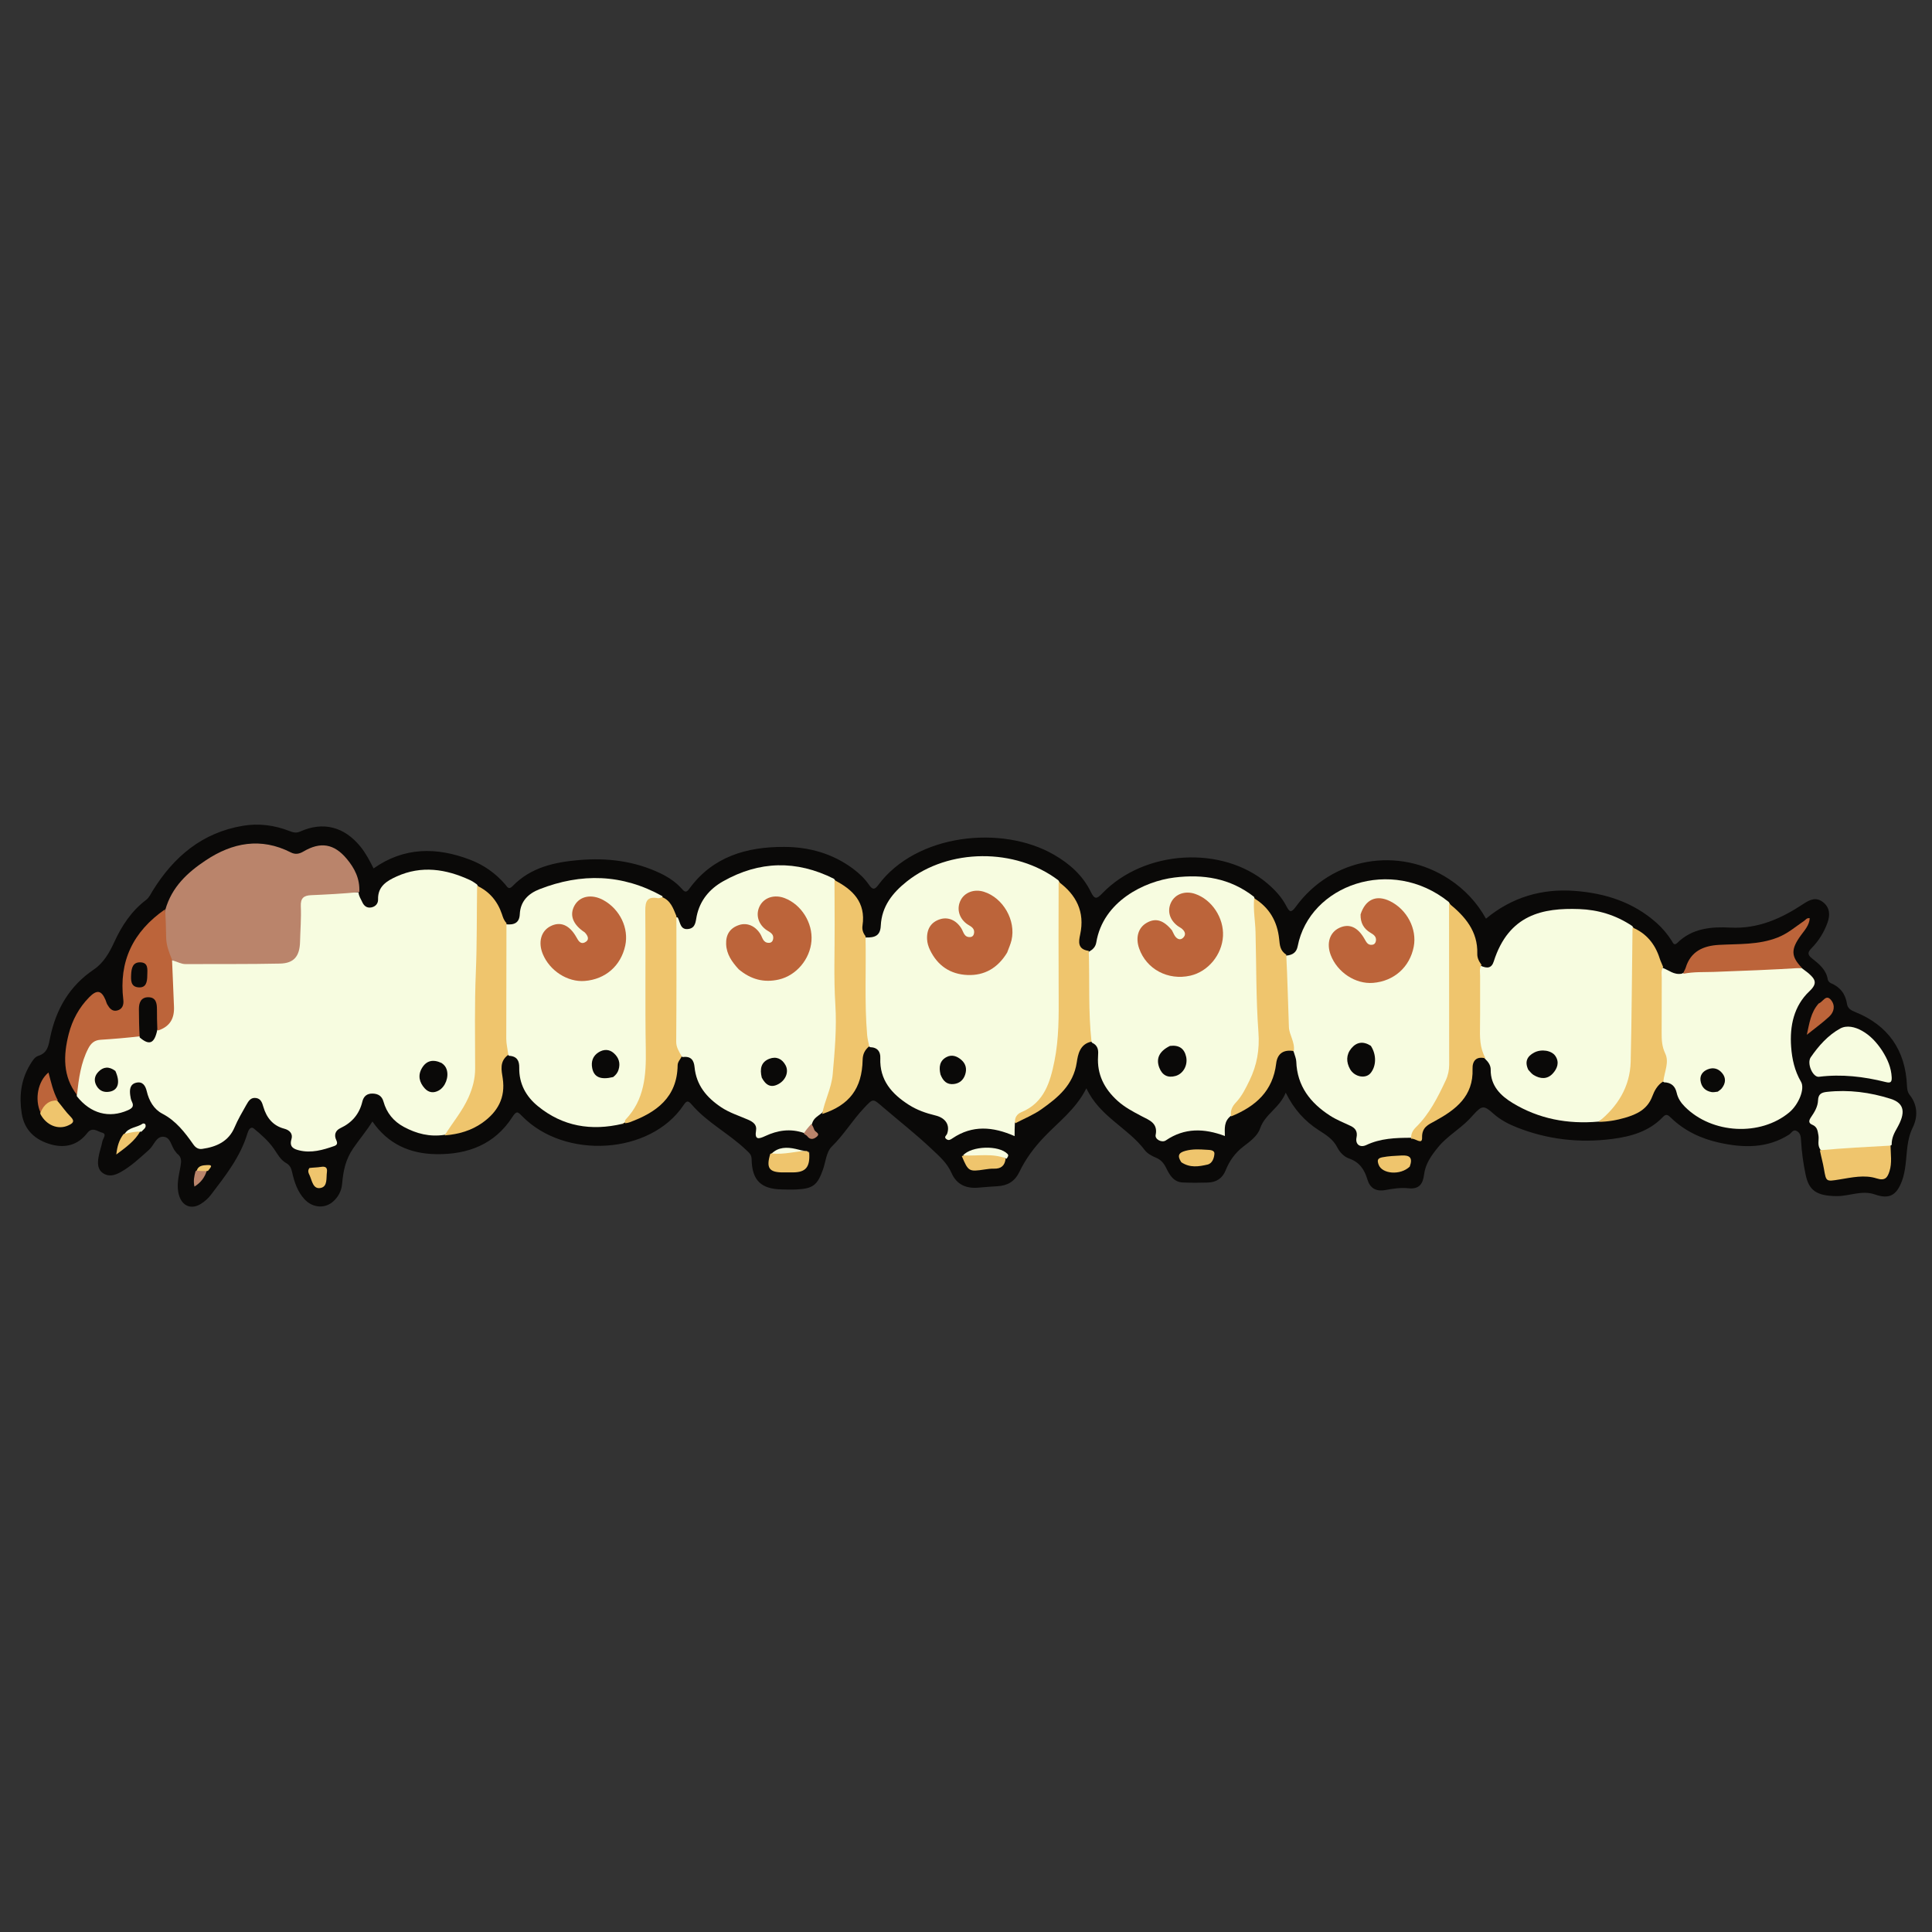 <?xml version="1.0" encoding="utf-8"?>
<!-- Generator: Adobe Adobe Illustrator 24.2.0, SVG Export Plug-In . SVG Version: 6.00 Build 0)  -->
<svg version="1.1" id="レイヤー_1" xmlns="http://www.w3.org/2000/svg" xmlns:xlink="http://www.w3.org/1999/xlink" x="0px"
	 y="0px" width="1000px" height="1000px" viewBox="0 0 1000 1000" style="enable-background:new 0 0 1000 1000;"
	 xml:space="preserve">
<rect x="0" y="0" width="1000" height="1000" fill="#333333" stroke="none"/>
<style type="text/css">
	.st0{fill:#0A0908;}
	.st1{fill:#F7FCE0;}
	.st2{fill:#BA846B;}
	.st3{fill:#EFC56D;}
	.st4{fill:#BC643A;}
</style>
<g>
	<path class="st0" d="M760.42,579.38c-5.21,5.34-11.5,8.77-16.13,14.5c-3.59,4.43-6.51,8.53-7.22,14.19
		c-0.58,4.66-2.46,7.59-8.14,6.97c-3.9-0.43-8,0.22-11.92,0.93c-4.86,0.88-7.91-1.04-9.23-5.44c-1.55-5.18-4.07-9.01-9.51-10.89
		c-2.6-0.9-4.85-3.26-6.1-5.74c-2.15-4.28-5.84-6.5-9.61-8.93c-7.11-4.58-12.74-10.65-17.08-19.42
		c-3.11,7.94-10.7,11.04-13.25,18.51c-1.37,4.03-5.34,6.81-8.74,9.45c-4.22,3.27-7.14,7.35-9.07,12.18c-1.7,4.25-4.85,6.26-9.22,6.4
		c-4.32,0.14-8.66,0.15-12.98-0.04c-4.72-0.2-6.8-3.82-8.58-7.45c-1.22-2.5-2.72-4.31-5.4-5.42c-2.1-0.87-4.41-2.13-5.73-3.89
		c-8.7-11.56-23.32-17.28-30.2-31.99c-5.47,10.92-14.51,17.46-21.97,25.33c-5.21,5.5-9.49,11.26-12.67,17.88
		c-2.4,5.01-6.12,7.17-11.36,7.48c-3.32,0.2-6.64,0.45-9.96,0.74c-6.3,0.55-11.21-1.61-13.83-7.56c-2.33-5.3-6.37-8.75-10.52-12.65
		c-7.97-7.51-16.52-14.22-24.8-21.3c-5.54-4.74-5.09-4.9-10.12,0.44c-5.93,6.3-10.35,13.78-16.62,19.88
		c-2.75,2.68-3.08,7.84-4.51,11.87c-2.87,8.08-5.2,9.85-13.77,10.26c-2.49,0.12-5,0.03-7.5-0.02c-10.76-0.2-15.45-4.68-15.64-15.59
		c-0.04-2.48-1.22-3.27-2.67-4.68c-8.95-8.65-20.41-14.28-28.53-23.87c-1.87-2.21-2.73-1.43-4,0.47
		c-17.22,25.79-61.61,28.27-83.6,5.73c-2.19-2.24-2.85-2.95-5.04,0.46c-9.14,14.22-23.09,19.45-39.37,19.23
		c-13.55-0.18-24.94-5.15-33.07-16.92c-3.17,5.07-6.77,9.26-9.87,13.79c-4.15,6.06-5.23,11.92-5.82,18.58
		c-0.31,3.53-1.96,6.72-4.72,9.13c-4.3,3.75-10.62,3.23-14.76-1.27c-3.61-3.94-5.25-8.85-6.37-13.93c-0.46-2.07-1.13-3.66-3.1-4.77
		c-2.98-1.68-4.44-4.65-6.35-7.4c-2.76-3.98-6.57-7.36-10.36-10.46c-1.69-1.38-2.82,0.78-3.32,2.43
		c-3.65,12.22-11.42,22.02-18.96,31.92c-1.38,1.82-3.23,3.43-5.17,4.64c-4.92,3.07-9.63,1.13-11.29-4.42
		c-1.49-5.02-0.16-9.94,0.73-14.82c0.48-2.65,0.77-4.9-1.63-6.71c-0.39-0.29-0.61-0.79-0.94-1.16c-2.28-2.5-2.33-7.56-6.41-7.65
		c-3.68-0.08-4.75,4.51-7.28,6.75c-4.74,4.2-9.31,8.61-14.91,11.67c-2.86,1.57-5.99,2.47-8.97,0.39c-2.89-2.02-2.74-5.22-2.27-8.2
		c0.44-2.78,1.48-5.46,2.01-8.24c0.29-1.51,2.52-3.82-0.17-4.49c-2.31-0.57-5.04-3.2-7.63,0.16c-4.81,6.25-11.36,7.99-18.73,5.96
		c-8.16-2.26-13.86-7.35-15.23-16.06c-1.37-8.77-0.46-17.29,4.24-25.1c1.13-1.87,2.36-4.09,4.33-4.71c4.93-1.55,5.3-5.39,6.16-9.54
		c3.01-14.56,9.98-26.63,22.61-35.16c5.07-3.43,8.08-8.76,10.61-14.27c3.87-8.43,8.88-16.02,16.38-21.7
		c1.68-1.27,2.43-3.13,3.48-4.82c10.94-17.63,25.62-30.06,46.7-33.59c8.25-1.38,16.27-0.31,24.03,2.69
		c1.91,0.74,3.46,1.24,5.63,0.27c11.88-5.32,22.77-2.47,31.15,7.81c2.75,3.38,4.74,7.22,6.81,11.3
		c15.83-11.16,32.65-11.1,49.93-4.51c7.1,2.71,13.22,7,18.22,12.81c0.98,1.13,1.72,3.02,3.78,0.88c9.42-9.77,21.8-12.44,34.56-13.52
		c14.46-1.23,28.61,0.5,41.9,6.84c4.23,2.02,8.12,4.61,11.26,8.16c1.37,1.55,2.22,1.99,3.72-0.08c12.14-16.7,29.66-21.77,49.1-21.72
		c12.88,0.03,25.03,3.38,35.61,11.23c3.24,2.41,6.15,5.17,8.42,8.48c1.75,2.54,2.86,2.54,4.7,0.05
		c19.63-26.5,63.91-31.33,90.96-15.72c8.12,4.69,14.95,10.74,19.07,19.23c2.02,4.16,3.14,3.68,5.98,0.74
		c21.82-22.57,62.08-24.91,85.35-5.15c3.97,3.37,7.51,7.16,9.9,11.8c1.61,3.11,2.49,3.6,4.85,0.36
		c18.52-25.5,53.19-31.65,79.52-14.24c7.91,5.23,14.28,11.96,18.94,20.37c13.5-11.16,28.92-15.65,45.99-14.37
		c15.8,1.19,30.36,5.84,42.44,16.67c3,2.69,5.54,5.74,7.71,9.14c0.63,0.99,1.17,2.8,2.89,1.1c7.73-7.62,17.64-8.44,27.5-7.92
		c14.29,0.74,26.33-4.69,37.72-12.23c3.54-2.35,6.74-3.75,10.34-0.83c3.47,2.81,3.57,6.64,2.19,10.49
		c-1.76,4.91-4.47,9.34-8.12,13.06c-2.02,2.07-2.56,3.38,0.12,5.48c3.64,2.85,7.35,5.83,8.15,10.94c0.11,0.69,0.87,1.55,1.54,1.82
		c4.91,2.05,7.63,5.64,8.42,10.89c0.33,2.16,2.04,3.2,4.04,4c17.23,6.92,26.19,19.74,26.98,38.27c0.07,1.71,0.32,3.36,1.39,4.71
		c4.25,5.34,4.25,11.49,1.55,16.98c-3.08,6.27-2.86,12.81-3.7,19.3c-0.37,2.83-0.85,5.59-1.85,8.26c-2.75,7.38-6.49,9.6-13.91,7.01
		c-6.84-2.39-13.12,0.84-19.68,0.83c-10.94-0.03-14.57-3.22-16.23-10.98c-1.26-5.87-2.06-11.79-2.4-17.78
		c-0.11-1.85-0.23-3.74-2.04-4.83c-2.1-1.27-2.9,0.96-4.15,1.75c-11.41,7.25-23.73,6.93-36.2,4.17c-9.4-2.08-17.97-6.1-24.99-12.92
		c-1.3-1.26-2.33-2.24-4.06-0.42c-7.19,7.55-16.55,10.19-26.49,11.45c-16.85,2.14-33.24,0.27-49.06-5.96
		c-4.49-1.77-8.75-4.01-12.42-7.31c-4.72-4.25-5.81-4.1-10.1,0.63C762.03,577.65,761.35,578.39,760.42,579.38z"/>
	<path class="st1" d="M230.16,587.38c-7.78,1.2-14.6-0.61-21.04-4.05c-5.39-2.88-9-7.26-10.65-13.21c-0.77-2.77-2.7-4-5.55-4.09
		c-3.01-0.09-4.72,1.45-5.37,4.17c-1.54,6.44-5.36,10.9-11.32,13.7c-2.74,1.29-3.4,3.63-2.16,6.26c0.78,1.65,0.41,2.51-1.12,3.04
		c-5.85,2.05-11.79,3.75-18.03,2.25c-2.8-0.68-5.31-1.72-4.06-5.82c0.83-2.72-0.83-4.67-3.76-5.43c-5.86-1.52-9.15-5.73-10.77-11.24
		c-0.66-2.26-1.31-4.26-3.79-4.63c-2.76-0.41-3.89,1.52-5.14,3.74c-2.11,3.75-4.29,7.41-5.97,11.41
		c-3.09,7.34-9.4,10.15-16.78,11.19c-2.05,0.29-3.46-0.71-4.59-2.33c-4.4-6.25-8.94-12.19-16.05-15.91
		c-4.34-2.27-6.89-6.64-8.04-11.58c-0.67-2.85-2.1-5.23-5.44-4.45c-3.29,0.77-3.49,3.63-3.13,6.44c0.15,1.15,0.35,2.36,0.87,3.37
		c1.29,2.53-0.02,3.53-2.12,4.46c-9.66,4.26-19.21,1.78-26.34-7.21c-1.36-9.54,0.82-18.08,5.2-26.11c1.42-2.61,3.84-4.26,6.82-4.46
		c6.11-0.4,12.15-1.81,18.72-1.14c0.72,0.1,1.06,0.13,1.36,0.27c6.65,3.03,5.81,2.98,9.33-3.66c5.56-2.48,7.57-6.58,7.39-12.13
		c-0.18-5.61,0.27-11.24-0.75-16.83c-0.39-2.11-0.44-4.3,1.11-6.54c16.89,1.51,33.49,0.29,50.07,0.63c2.49,0.05,4.98,0.04,7.44-0.55
		c4.2-1.01,6.59-3.48,6.96-7.94c0.54-6.62,1.3-13.22,1.12-19.89c-0.09-3.23,0.74-6.18,4.47-6.74c8.69-1.31,17.44-1.23,26.52-0.49
		c0.17,2.07,1.22,3.42,1.87,4.9c0.87,1.99,2.32,3.31,4.64,2.92c2.25-0.38,3.68-2.01,3.61-4.15c-0.21-6.82,4.62-9.64,9.6-11.89
		c12.86-5.82,25.52-3.89,37.9,1.83c1.2,0.55,2.3,1.3,3.65,2.25c1.6,2.32,1.68,4.63,1.69,6.98c0.11,26.41-1.15,52.79-1.49,79.18
		c-0.01,1-0.07,2,0.08,2.98c2.35,15.84-5.4,27.85-14.85,39.21C231.8,586.58,231.15,586.86,230.16,587.38z"/>
	<path class="st1" d="M525.3,581.13c-0.14,2.53-0.14,4.64-0.14,6.92c-11.28-4.96-21.86-5.79-32.1,1.1
		c-1.01,0.68-1.92,1.36-3.13,0.52c-1.63-1.13-0.02-1.93,0.31-2.87c1.52-4.34-0.65-8.14-6.07-9.44c-4.9-1.18-9.53-2.8-13.77-5.51
		c-8.85-5.66-15.19-12.8-14.75-24.2c0.12-3.11-1.25-5.52-5.3-5.64c-2.09-1.15-2.54-2.91-2.77-4.76
		c-2.12-16.41-0.97-32.88-0.92-49.32c0-0.84,0.36-1.62,1.12-2.69c5.48,0.22,7.87-1.2,8.11-6.1c0.5-10.11,6.16-17.06,13.48-22.89
		c21.59-17.21,56.21-17.51,78.45-0.59c1.54,2.33,1.67,4.64,1.67,6.99c0,21.27,0.46,42.56-0.18,63.81
		c-0.39,13.01-0.36,26.31-7.41,38.23c-2.86,4.83-5.71,9.35-11.1,11.62C528.59,577.25,527.16,579.15,525.3,581.13z"/>
	<path class="st1" d="M637.17,577.52c-3.78,2.87-3.24,6.68-3.17,10.47c-10.74-4.02-20.9-4.31-30.56,2.28
		c-2.05,1.39-5.76-0.55-5.28-2.83c1.28-6.21-3.46-7.71-7.26-9.71c-4.44-2.33-8.83-4.64-12.56-8.04
		c-6.76-6.15-10.58-13.58-9.99-22.93c0.17-2.7,0.36-5.43-3.06-7.02c-2.59-3.15-2.43-6.8-2.6-10.16
		c-0.57-11.07-0.27-22.17-0.17-33.26c0.01-1.16,0.23-2.31,1.09-3.72c2.28-1.24,3.47-2.69,3.83-4.85
		c3.54-21.23,24.85-31.63,40.44-33.55c14.77-1.82,28.79,0.29,41.17,9.97c2.21,5.83,2.25,11.77,2.22,17.44
		c-0.08,16.44,0.33,32.93,1.62,49.23c1.3,16.51-3.79,29.87-13.07,42.54C638.94,574.57,638.21,575.89,637.17,577.52z"/>
	<path class="st1" d="M425.34,576.11c-2.01,1.61-4.08,2.55-4.94,5.21c-0.69,2.45-1.95,4.03-4.22,5.12
		c-7.18-2.46-13.74-1.39-20.12,1.59c-3.26,1.52-5.59,2.18-4.72-2.99c0.49-2.94-1.65-4.4-4.11-5.48c-4.69-2.05-9.62-3.56-13.95-6.45
		c-7.52-5.02-12.88-11.38-13.78-20.78c-0.32-3.35-1.68-5.79-6.09-5.2c-3.77-1.48-4.81-4.5-4.85-7.74
		c-0.28-20.31-0.24-40.61-0.04-60.92c0.01-1.17,0.3-2.31,1.29-3.67c0.61-0.12,0.96,0.04,1.1,0.32c1.24,2.52,1.27,6.39,5.55,5.7
		c3.62-0.58,3.58-3.89,4.14-6.61c1.7-8.22,6.68-14.11,13.73-18.08c18.7-10.53,37.8-11.06,57.36-1.26c2.06,2.53,1.84,5.24,1.84,7.89
		c0.02,15.78,0,31.55,0.01,47.33c0,4.65,0.38,9.28,0.57,13.91c0.6,14.46,0.19,28.89-4.16,42.88
		C428.98,570.03,428.06,573.29,425.34,576.11z"/>
	<path class="st1" d="M730.44,588.91c-8.19,0-15.91,0.3-23.24,3.76c-3.31,1.56-5.79-0.43-5.07-3.89c0.61-2.94-0.44-4.77-3.06-6.01
		c-3.6-1.7-7.36-3.18-10.68-5.33c-10.14-6.55-17.01-15.28-17.44-27.99c-0.05-1.45-0.68-2.87-1.2-4.66
		c-2.74-6.69-4.76-13.15-4.29-20.14c0.53-7.82-1.48-15.54-0.99-23.37c0.13-2.14-0.14-4.34,1.28-6.66c3.46-0.28,5.33-1.78,5.93-4.85
		c6.17-31.7,48.52-46.84,78.2-22.91c1.58,2.34,1.61,4.67,1.61,7.01c0,25.29-0.02,50.58,0.02,75.87c0.01,4.26-0.99,8.18-2.74,12.04
		C744.22,571.73,738.12,580.58,730.44,588.91z"/>
	<path class="st1" d="M827.4,580.54c-16.1,1.43-30.95-1.45-44.39-9.58c-6.23-3.77-11.55-8.91-11.43-17.35
		c0.02-1.77-0.85-3.54-2.49-5.11c-3.25-3.22-4.56-6.87-4.59-11.03c-0.09-10.78-0.08-21.56,0.01-32.34c0.02-1.82,0.06-3.68,1.98-5.23
		c3.32,1.5,5.56,1.24,6.67-2.24c7.77-24.43,25.55-27.81,44.23-27.13c9.7,0.35,19.01,3.07,27.48,8.8c1.77,2.45,1.56,4.97,1.63,7.46
		c0.57,21.6-0.14,43.2-1.27,64.74C844.58,563.63,839.22,574.18,827.4,580.54z"/>
	<path class="st1" d="M261.87,478.41c4.38,0.45,6.96-0.79,7.17-5.23c0.32-6.75,4.48-10.69,10.19-12.92c21.6-8.44,42.84-8,63.67,3.62
		c0.1,1.48-0.81,2.13-1.77,2.16c-5.43,0.15-5.66,3.69-5.65,7.87c0.08,27.27,0,54.54,0.06,81.81c0.02,10.23-4.8,18.04-12.09,25.23
		c-0.28,0.36-0.36,0.22-0.29,0.26c-0.28-0.05-0.56,0.05-0.96,0.47c-16.18,3.83-30.93,1.37-43.79-9.13
		c-6.17-5.03-9.8-11.64-9.65-19.92c0.06-3.35-0.98-5.94-5.29-6.15c-2.8-2.32-2.94-5.4-2.98-8.33c-0.23-18.2-0.14-36.41-0.07-54.62
		C260.43,481.87,260.58,480.21,261.87,478.41z"/>
	<path class="st1" d="M932.44,500.97c1.5,1.22,2.75,2,3.84,2.97c3.24,2.9,4.63,5.03,0.29,9.11c-8.09,7.62-10.28,18-9.48,28.83
		c0.46,6.29,1.81,12.42,5.11,18.05c2.14,3.65-1.24,11.77-6.02,15.79c-14.97,12.55-40.09,11.22-54.09-2.87
		c-2.03-2.04-3.6-4.33-4.24-7.21c-0.74-3.28-2.63-5.32-6.57-5.45c-0.65-0.49-1.05-0.85-1.05-1.38c0.11-17.59-3.14-35.07-1.71-52.7
		c0.15-1.8,0.05-3.67,1.97-5.19c3.38,1.25,5.89,3.79,9.93,3.06c2.47-1.1,4.48-2.4,6.91-2.36
		C895.6,501.91,913.83,499.63,932.44,500.97z"/>
	<path class="st2" d="M185.98,461.74c-8.41,0.82-16.7,1.25-25,1.61c-3.73,0.16-5.47,1.53-5.28,5.74c0.28,6.12-0.25,12.28-0.4,18.42
		c-0.19,7.41-3.11,11.08-10.37,11.24c-16.29,0.35-32.59,0.18-48.88,0.26c-2.27,0.01-4.12-1.17-6.53-1.83
		c-2.18-0.89-2.94-2.58-3.45-4.32c-2.1-7.1-2.32-14.28-0.5-21.95c3.36-11.94,11.66-19.45,21.01-25.65
		c13.73-9.11,28.45-11.96,43.93-4.06c2.37,1.21,4.39,0.8,6.57-0.48c8.8-5.18,15.84-4.05,22.39,3.8
		C183.49,449.33,186.35,454.75,185.98,461.74z"/>
	<path class="st3" d="M262.14,477.77c0.02,20.16-0.11,40.03-0.1,59.9c0,2.61,0.68,5.21,1.06,8.28c-4.74,3.41-3.5,8.13-2.89,12.19
		c1.52,10.12-2.65,17.41-10.53,23.01c-5.68,4.03-12.2,5.93-19.51,6.53c3.98-6.52,9.12-12.46,12.32-19.67
		c2.11-4.76,3.45-9.61,3.44-14.91c-0.03-16.59-0.33-33.21,0.36-49.77c0.62-14.8,0.44-29.59,0.66-44.85
		c6.28,2.9,10.58,7.94,12.84,14.66C260.32,474.72,260.75,476.31,262.14,477.77z"/>
	<path class="st4" d="M85.43,470.66c0.39,4.8,0.47,9.79,0.58,14.78c0.09,3.89,1.46,7.45,3.04,11.36c0.4,8.32,0.64,16.26,1,24.19
		c0.27,5.98-1.93,10.29-8.16,12.38c-3.56-1.98-1.83-5.25-2.3-7.98c-0.45-2.59,0.94-6.8-2.71-6.98c-4.15-0.2-3.17,4.13-3.43,6.92
		c-0.34,3.59,0.58,7.27-1.12,11.07c-6.92,0.8-13.55,1.36-20.2,1.78c-3.17,0.2-4.99,1.67-6.46,4.53c-3.84,7.45-4.89,15.47-5.84,24
		c-7.37-9.5-7.09-20.49-4.25-31.56c1.83-7.13,5.31-13.63,10.6-18.99c3.97-4.02,6.31-3.63,8.45,1.44c0.32,0.76,0.49,1.61,0.9,2.32
		c1.13,1.94,2.53,3.75,5.11,3.12c2.81-0.69,3.48-3.09,3.19-5.5C61.41,497.61,68.82,482.22,85.43,470.66z"/>
	<path class="st3" d="M323.55,581.37c-0.18-0.68-0.13-1.46,0.27-1.89c9.76-10.26,10.66-22.88,10.44-36.17
		c-0.41-23.95,0.01-47.92-0.26-71.88c-0.06-5.09,1.09-7.53,6.49-6.54c0.61,0.11,1.3-0.17,2.29-0.51c4.35,1.76,5.65,5.7,7.32,9.75
		c0.04,21.91,0.07,43.48-0.1,65.05c-0.02,2.95,1.43,5,2.87,7.62c-0.81,1.66-2.1,2.75-2.13,4.6c-0.25,16.62-10.98,24.41-24.9,29.51
		C325.23,581.15,324.58,581.27,323.55,581.37z"/>
	<path class="st3" d="M425.58,576.59c1.22-6.94,4.78-13.3,5.42-20.48c1.06-12.04,2.14-24.01,1.37-36.2
		c-0.87-13.76-0.3-27.6-0.36-41.41c-0.03-7.49-0.06-14.97-0.08-22.92c9.38,4.78,16.32,11.45,14.5,23.5
		c-0.27,1.81,0.12,3.64,1.56,5.47c0.4,17.32-0.61,34.31,0.85,51.25c0.15,1.8,0.66,3.57,1.06,5.76c-2.37,1.97-3.34,4.15-3.4,7.07
		C446.17,563.33,439.76,571.96,425.58,576.59z"/>
	<path class="st3" d="M766.82,499.43c-1.22,1.93-0.72,3.84-0.72,5.63c-0.05,8.66,0.08,17.32-0.05,25.98
		c-0.09,5.68-0.2,11.3,2.87,16.78c-4.78-1.28-6.88,1.31-6.73,5.45c0.51,14.17-8.69,21.08-19.45,26.97
		c-3.48,1.91-6.82,3.17-6.67,8.63c0.11,3.98-3.55,0.13-5.69,0.54c-0.15-2.49,0.88-4.36,2.47-5.92c7.04-6.9,11.34-15.53,15.45-24.28
		c1.22-2.59,1.79-5.32,1.79-8.21c-0.06-27.64-0.08-55.29-0.07-83.39c8.15,6.6,14.99,14.35,14.62,26.07
		C764.58,495.74,765.43,497.51,766.82,499.43z"/>
	<path class="st3" d="M563.54,492.17c0.53,15.57-0.32,31.1,1.42,46.99c-6.1,1.17-7.04,6.85-7.62,10.69
		c-1.76,11.74-9.73,18.24-18.34,24.33c-4.04,2.86-8.76,4.75-13.51,7.23c-0.58-2.72,0.84-4.81,3.29-5.82
		c11.82-4.89,14.85-15.74,17.01-26.43c2.33-11.54,2.24-23.45,2.17-35.26c-0.12-19-0.05-38-0.02-57.47
		c9.05,6.67,13.73,15.45,11.14,27.33C558.33,487.24,557.58,491.39,563.54,492.17z"/>
	<path class="st3" d="M860.84,500.49c-1.21,1.94-0.71,3.84-0.72,5.62c-0.05,9.48,0.01,18.95-0.05,28.43
		c-0.03,3.67,0.15,7.17,1.81,10.64c2.25,4.71-0.39,9.4-0.91,14.51c-3.14,1.88-4.73,5.08-5.7,7.67c-2.58,6.93-8.07,9.41-14.25,11.22
		c-4.31,1.26-8.75,2.02-13.66,2.11c9.92-7.96,16.36-18.13,16.68-31.26c0.56-22.94,0.62-45.9,0.95-69.35
		c7.11,2.98,11.69,8.52,14.06,15.99C859.49,497.48,860.18,498.8,860.84,500.49z"/>
	<path class="st3" d="M665.76,494.1c0.66,12.63,0.89,25.07,1.38,37.5c0.16,4.11,3.19,7.68,2.55,12.43
		c-5.06-0.86-8.49,1.01-9.14,6.43c-1.69,14.27-10.58,22.19-23.31,27.38c-0.57-2.81,0.51-5.14,2.44-7.17
		c3.15-3.3,5.09-7.37,7.06-11.4c3.86-7.91,5.29-15.97,4.62-25.03c-1.27-17.24-1.05-34.58-1.5-51.88
		c-0.15-5.64-1.24-11.25-0.72-17.42c7.77,4.7,12.04,11.96,12.96,21.17C662.42,489.08,662.51,492.08,665.76,494.1z"/>
	<path class="st1" d="M942.38,595.25c-1.97-2.54-0.74-5.14-1.16-7.58c-0.42-2.44-0.61-4.43-3.2-5.51c-2.13-0.88-1.75-2.3-0.61-3.95
		c1.8-2.61,3.48-5.42,3.6-8.63c0.12-3.27,1.72-4.12,4.63-4.43c11.27-1.23,22.27,0.21,32.95,3.6c7.47,2.37,7.61,7.46,3.5,14.8
		c-1.61,2.87-3.02,5.36-2.96,9.02c-4.29,3.22-9.18,1.84-13.69,2.58c-6.36,1.04-12.93,0.13-19.35,1.17
		C944.95,596.5,943.78,596.17,942.38,595.25z"/>
	<path class="st4" d="M932.67,500.98c-15.16,0.93-30.4,1.54-45.65,2.08c-5.13,0.18-10.28-0.14-15.77,0.97
		c0.14-1.11,0.94-2.04,1.27-3.13c2.57-8.56,9.21-11.38,17.17-11.83c10.22-0.58,20.45,0.08,30.39-3.81c5.3-2.07,9.3-5.63,13.8-8.67
		c0.79-0.53,1.28-1.59,2.83-1.31c-0.22,3.64-2.62,6.16-4.58,8.86C926.88,491.39,926.96,495.01,932.67,500.98z"/>
	<path class="st1" d="M974.23,543.87c2.81,4.42,4.66,8.76,4.91,13.75c0.13,2.69-0.78,3.03-3.12,2.44
		c-11.35-2.84-22.81-4.18-34.53-2.72c-3.18,0.39-6.43-6.95-4.24-10.12c4.08-5.9,8.91-11.37,15.2-14.84
		c3.43-1.89,7.75-0.87,11.36,1.18C968.08,535.98,971.34,539.49,974.23,543.87z"/>
	<path class="st3" d="M941.96,595.37c12.07-1.08,24.09-1.75,36.57-2.41c0.07,4.43,0.85,8.96-0.54,13.29
		c-1.03,3.21-2.23,5.11-6.69,3.68c-6.22-1.99-12.83-0.47-19.21,0.56c-6.95,1.13-6.86,1.23-8.03-5.52
		C943.54,601.87,942.65,598.84,941.96,595.37z"/>
	<path class="st3" d="M418.85,596.73c0.47,7.43-1.82,10.07-8.44,10.1c-1.82,0.01-3.64,0.03-5.45,0.01c-6.9-0.09-8.48-2.36-6.26-9.61
		c6.24-2.74,12.48-1.23,18.98-1.44c0.41,0.22,0.3,0.23,0.29,0.18C418.15,596.18,418.38,596.41,418.85,596.73z"/>
	<path class="st3" d="M29.64,569.7c2.5,2.94,4.43,5.85,6.86,8.26c2.61,2.58,0.95,3.59-1.19,4.57c-5.23,2.4-11.4-0.06-14.46-6.02
		C21.12,570.81,23.8,568.69,29.64,569.7z"/>
	<path class="st3" d="M520.52,599.6c-0.39,3.86-2.48,5.4-5.99,5.3c-1.63-0.04-3.29,0.17-4.91,0.42c-8.09,1.23-8.43,1.06-11.79-6.93
		C505.55,595.77,513.03,595.11,520.52,599.6z"/>
	<path class="st3" d="M611.45,601.58c-2.2-3.32-1.44-4.95,2.09-5.9c3.61-0.98,7.2-0.82,10.8-0.57c1.66,0.12,4.41-0.02,4.23,2.18
		c-0.16,2.02-1.01,4.9-3.56,5.49C620.55,603.8,615.96,604.61,611.45,601.58z"/>
	<path class="st3" d="M729.68,603.83c-4.9,4.72-14.45,3.8-16.13-1.06c-0.77-2.23-0.58-3.27,1.99-3.77c3.28-0.64,6.56-0.74,9.87-0.92
		C729.61,597.85,731.4,599.15,729.68,603.83z"/>
	<path class="st4" d="M941.34,519.4c2.32-0.85,3.77-5.03,6.41-1.77c2.3,2.84,1.58,6.21-0.95,8.56c-3.5,3.26-7.42,6.06-11.6,9.42
		C936.55,529.67,937.19,524.08,941.34,519.4z"/>
	<path class="st4" d="M29.95,569.59c-4.42-0.2-7.16,1.99-8.98,6.24c-3.13-6.9-1.37-16.16,4.12-20.71
		C26.42,560.02,27.42,564.9,29.95,569.59z"/>
	<path class="st3" d="M160.16,604.56c2.19-0.28,4.04-0.26,5.84-0.56c2.31-0.39,3.58,0.15,3.21,2.75c-0.42,3.03,0.44,7.37-3.22,8.13
		c-3.92,0.81-4.46-3.63-5.67-6.39C159.83,607.37,158.99,606.1,160.16,604.56z"/>
	<path class="st1" d="M521.02,599.74c-7.3-3.02-14.8-1.27-22.57-1.71c4.4-4.95,18.58-5.42,23.06-0.74
		C522.22,598.04,521.66,598.79,521.02,599.74z"/>
	<path class="st3" d="M72.57,585.62c-2.83,4.97-7.32,8.17-12.38,11.96c0.49-4.26,1.41-7.45,3.69-10.49
		C66.72,585.59,69.21,584.09,72.57,585.62z"/>
	<path class="st1" d="M417.82,595.7c-5.8,0.08-11.76,2.05-18.33,1.33c3.31-3.28,7.73-3.39,12.3-2.36
		C413.7,595.1,415.55,595.75,417.82,595.7z"/>
	<path class="st2" d="M107.07,605.93c-1.13,3.47-3.02,6.13-6.42,8.24c-0.65-2.94-0.16-5.26,0.57-7.94
		C103.16,604.94,104.93,604.48,107.07,605.93z"/>
	<path class="st1" d="M73.19,585.76c-3.01-0.23-5.61,0.47-8.61,1.1c1.93-3.41,6.3-3.16,9.36-5.3c0.24-0.17,1.14,0.08,1.26,0.35
		C75.96,583.71,74.31,584.49,73.19,585.76z"/>
	<path class="st2" d="M416.02,586.72c1.09-1.77,2.37-3.29,3.94-4.95c0.71,0.92,1.16,1.98,1.54,3.05c0.44,1.23,3.5,1.83,1,3.75
		c-1.62,1.24-3.26,1.39-4.69-0.49C417.44,587.6,416.75,587.34,416.02,586.72z"/>
	<path class="st3" d="M107.64,606.05c-1.98,0.18-3.69,0.09-5.81-0.09c0.71-2.64,3.15-2.81,5.35-2.92
		C110.93,602.84,108.63,604.59,107.64,606.05z"/>
	<path class="st3" d="M322.26,581.84c-0.02-0.28,0.22-0.52,0.71-0.67C322.99,581.46,322.75,581.67,322.26,581.84z"/>
	<path class="st1" d="M419,596.57c-0.19,0.08-0.44-0.13-0.86-0.5C418.28,596.04,418.61,596.17,419,596.57z"/>
	<path class="st0" d="M228.59,550.23c1.44,0.99,2.19,2.05,2.61,3.36c1.23,3.81-0.64,8.93-4.12,10.86c-2.62,1.45-5.18,1.15-7.23-1.1
		c-2.86-3.13-3.67-6.78-1.45-10.52C220.69,548.95,224.16,548.13,228.59,550.23z"/>
	<path class="st0" d="M72.29,536.96c-0.29-5.06-0.36-9.85-0.39-14.64c-0.02-3.34,1.09-6.17,4.88-6.15c4,0.03,4.47,3.15,4.46,6.36
		c-0.01,3.3,0.05,6.61,0.2,10.41C79.96,540.2,77.32,541.3,72.29,536.96z"/>
	<path class="st0" d="M59.71,554.32c2.66,5.84,1.47,9.9-2.89,10.72c-2.9,0.54-5.29-0.35-6.82-2.97c-1.55-2.66-1.1-5.23,0.95-7.33
		C53.49,552.13,56.43,551.84,59.71,554.32z"/>
	<path class="st4" d="M521.29,493.07c-4.82,7.95-11.72,11.95-20.52,11.59c-8.79-0.36-15.43-4.75-19.35-12.84
		c-0.88-1.81-1.48-3.69-1.57-5.73c-0.23-5.28,2.1-8.87,6.79-10.32c4.16-1.29,8.37,0.54,10.97,4.79c1.16,1.89,1.44,4.7,4.61,4.46
		c1.14-0.09,1.78-0.91,1.94-1.96c0.47-3.09-2.27-3.69-4.01-5.06c-3.89-3.06-5.05-7.87-2.92-12.04c2.11-4.14,7.1-5.94,12.07-4.37
		c9.94,3.14,16.64,14.84,14.26,25.05C523.07,488.71,522.17,490.7,521.29,493.07z"/>
	<path class="st0" d="M486.8,556.16c-0.93-3.93-0.39-7.12,3.03-8.98c2.82-1.53,5.52-0.54,7.79,1.44c2.38,2.08,2.9,4.81,1.91,7.7
		c-0.92,2.7-2.88,4.43-5.81,4.77C490.17,561.52,488.14,559.59,486.8,556.16z"/>
	<path class="st4" d="M606.6,481.52c0.65,1.21,1,2.17,1.56,2.98c1.09,1.56,2.69,2.33,4.2,0.91c1.68-1.58,1.03-3.33-0.6-4.69
		c-0.63-0.53-1.41-0.88-2.08-1.37c-4.3-3.15-5.66-7.9-3.52-12.27c2.13-4.36,7.28-6.17,12.46-4.39c8.67,2.97,14.89,12.41,14.4,21.83
		c-0.51,9.68-7.72,18.41-16.94,20.49c-11.55,2.6-22.73-3.36-26.47-14.13c-1.95-5.6-0.47-10.68,3.84-13.18
		C598.07,475.01,602.14,476.12,606.6,481.52z"/>
	<path class="st0" d="M605.59,541.36c4.71-0.58,7.42,1.39,8.35,5.59c0.97,4.41-1.49,8.85-5.49,9.97c-3.99,1.12-6.86-0.35-8.37-4.22
		C598.21,547.95,600.02,544.07,605.59,541.36z"/>
	<path class="st4" d="M382.34,501.69c-3.56-3.88-6.28-7.81-6.49-12.96c-0.2-4.92,1.91-8.33,6.64-9.93c4.16-1.41,8.39,0.4,11.04,4.6
		c1.18,1.87,1.4,4.7,4.54,4.61c1.14-0.03,1.85-0.77,2.07-1.83c0.62-3.1-2.09-3.77-3.85-5.12c-4.11-3.16-5.26-8.18-2.88-12.42
		c2.37-4.21,7.54-5.75,12.69-3.79c8.67,3.3,14.64,12.81,13.91,22.17c-0.74,9.51-7.9,17.93-16.92,19.99
		C395.39,508.76,388.6,506.96,382.34,501.69z"/>
	<path class="st0" d="M394.29,557.77c-1.12-4.52-0.36-8.13,3.98-9.77c3.57-1.34,6.56,0.03,8.35,3.41c1.77,3.34,0.11,7.6-3.64,9.67
		C399.05,563.26,396.37,561.72,394.29,557.77z"/>
	<path class="st4" d="M704.23,473.31c2.53-7.88,8.23-10.31,15.24-6.87c8.8,4.32,14.05,14.39,12.28,23.55
		c-2.06,10.62-10.22,17.88-21.09,18.75c-9.07,0.72-18.46-5.46-21.87-14.39c-2.34-6.14-0.53-11.81,4.52-14.12
		c5.06-2.32,9.46-0.39,12.96,5.76c0.92,1.62,1.7,3.36,4.03,3.02c1.14-0.16,1.73-0.99,1.88-2.05c0.32-2.23-1.23-3.22-2.86-4.19
		C705.89,480.73,704.13,477.72,704.23,473.31z"/>
	<path class="st0" d="M709.54,541.31c3.04,4.68,2.84,10.57-0.17,14.17c-2.51,3.01-8.25,2.02-10.58-2.1
		c-2.03-3.59-2.08-7.46,0.65-10.75C702.12,539.41,705.51,538.73,709.54,541.31z"/>
	<path class="st0" d="M791.05,553.73c-2.04-4.3-0.51-7.05,3.05-8.93c3.67-1.94,8.97-1.13,10.94,1.75c2.27,3.32,0.97,6.57-1.3,9.07
		c-2.84,3.13-6.49,2.92-9.97,0.78C792.81,555.81,792.08,554.85,791.05,553.73z"/>
	<path class="st4" d="M302.68,482.62c-6.27-4.13-8.05-9.06-5.27-13.99c2.77-4.9,8.95-6.02,14.94-2.71
		c8.54,4.72,13.24,14.56,11.27,23.56c-2.3,10.48-10.26,17.41-20.97,18.26c-8.86,0.7-18.1-5.23-21.7-13.93
		c-2.51-6.08-0.94-11.87,3.91-14.37c5.13-2.66,9.83-0.74,13.41,5.54c1.02,1.78,2.06,3.96,4.46,2.79
		C305.14,486.6,304.55,484.59,302.68,482.62z"/>
	<path class="st0" d="M317.37,557.48c-6.52,1.58-9.94,0.04-10.85-4.64c-0.66-3.42,0.35-6.34,3.34-8.19c2.6-1.61,5.44-1.68,7.84,0.46
		c2.55,2.27,3.52,5.14,2.47,8.54C319.72,555.14,318.88,556.32,317.37,557.48z"/>
	<path class="st0" d="M889.11,565.04c-1.32,0.17-2.33,0.38-3.27,0.21c-3.31-0.61-5.27-2.75-5.67-6.01c-0.34-2.8,1.25-4.75,3.77-5.76
		c2.95-1.18,5.6-0.35,7.53,2.06c2.02,2.52,1.69,5.22-0.23,7.71C890.75,563.89,890.05,564.36,889.11,565.04z"/>
	<path class="st0" d="M76.23,504.87c-0.02,3.52-0.65,6.45-4.47,6.19c-4.17-0.28-4.02-3.72-3.87-6.76c0.16-3.14,0.81-6.35,4.8-6.2
		C76.8,498.25,76.33,501.6,76.23,504.87z"/>
</g>
</svg>
